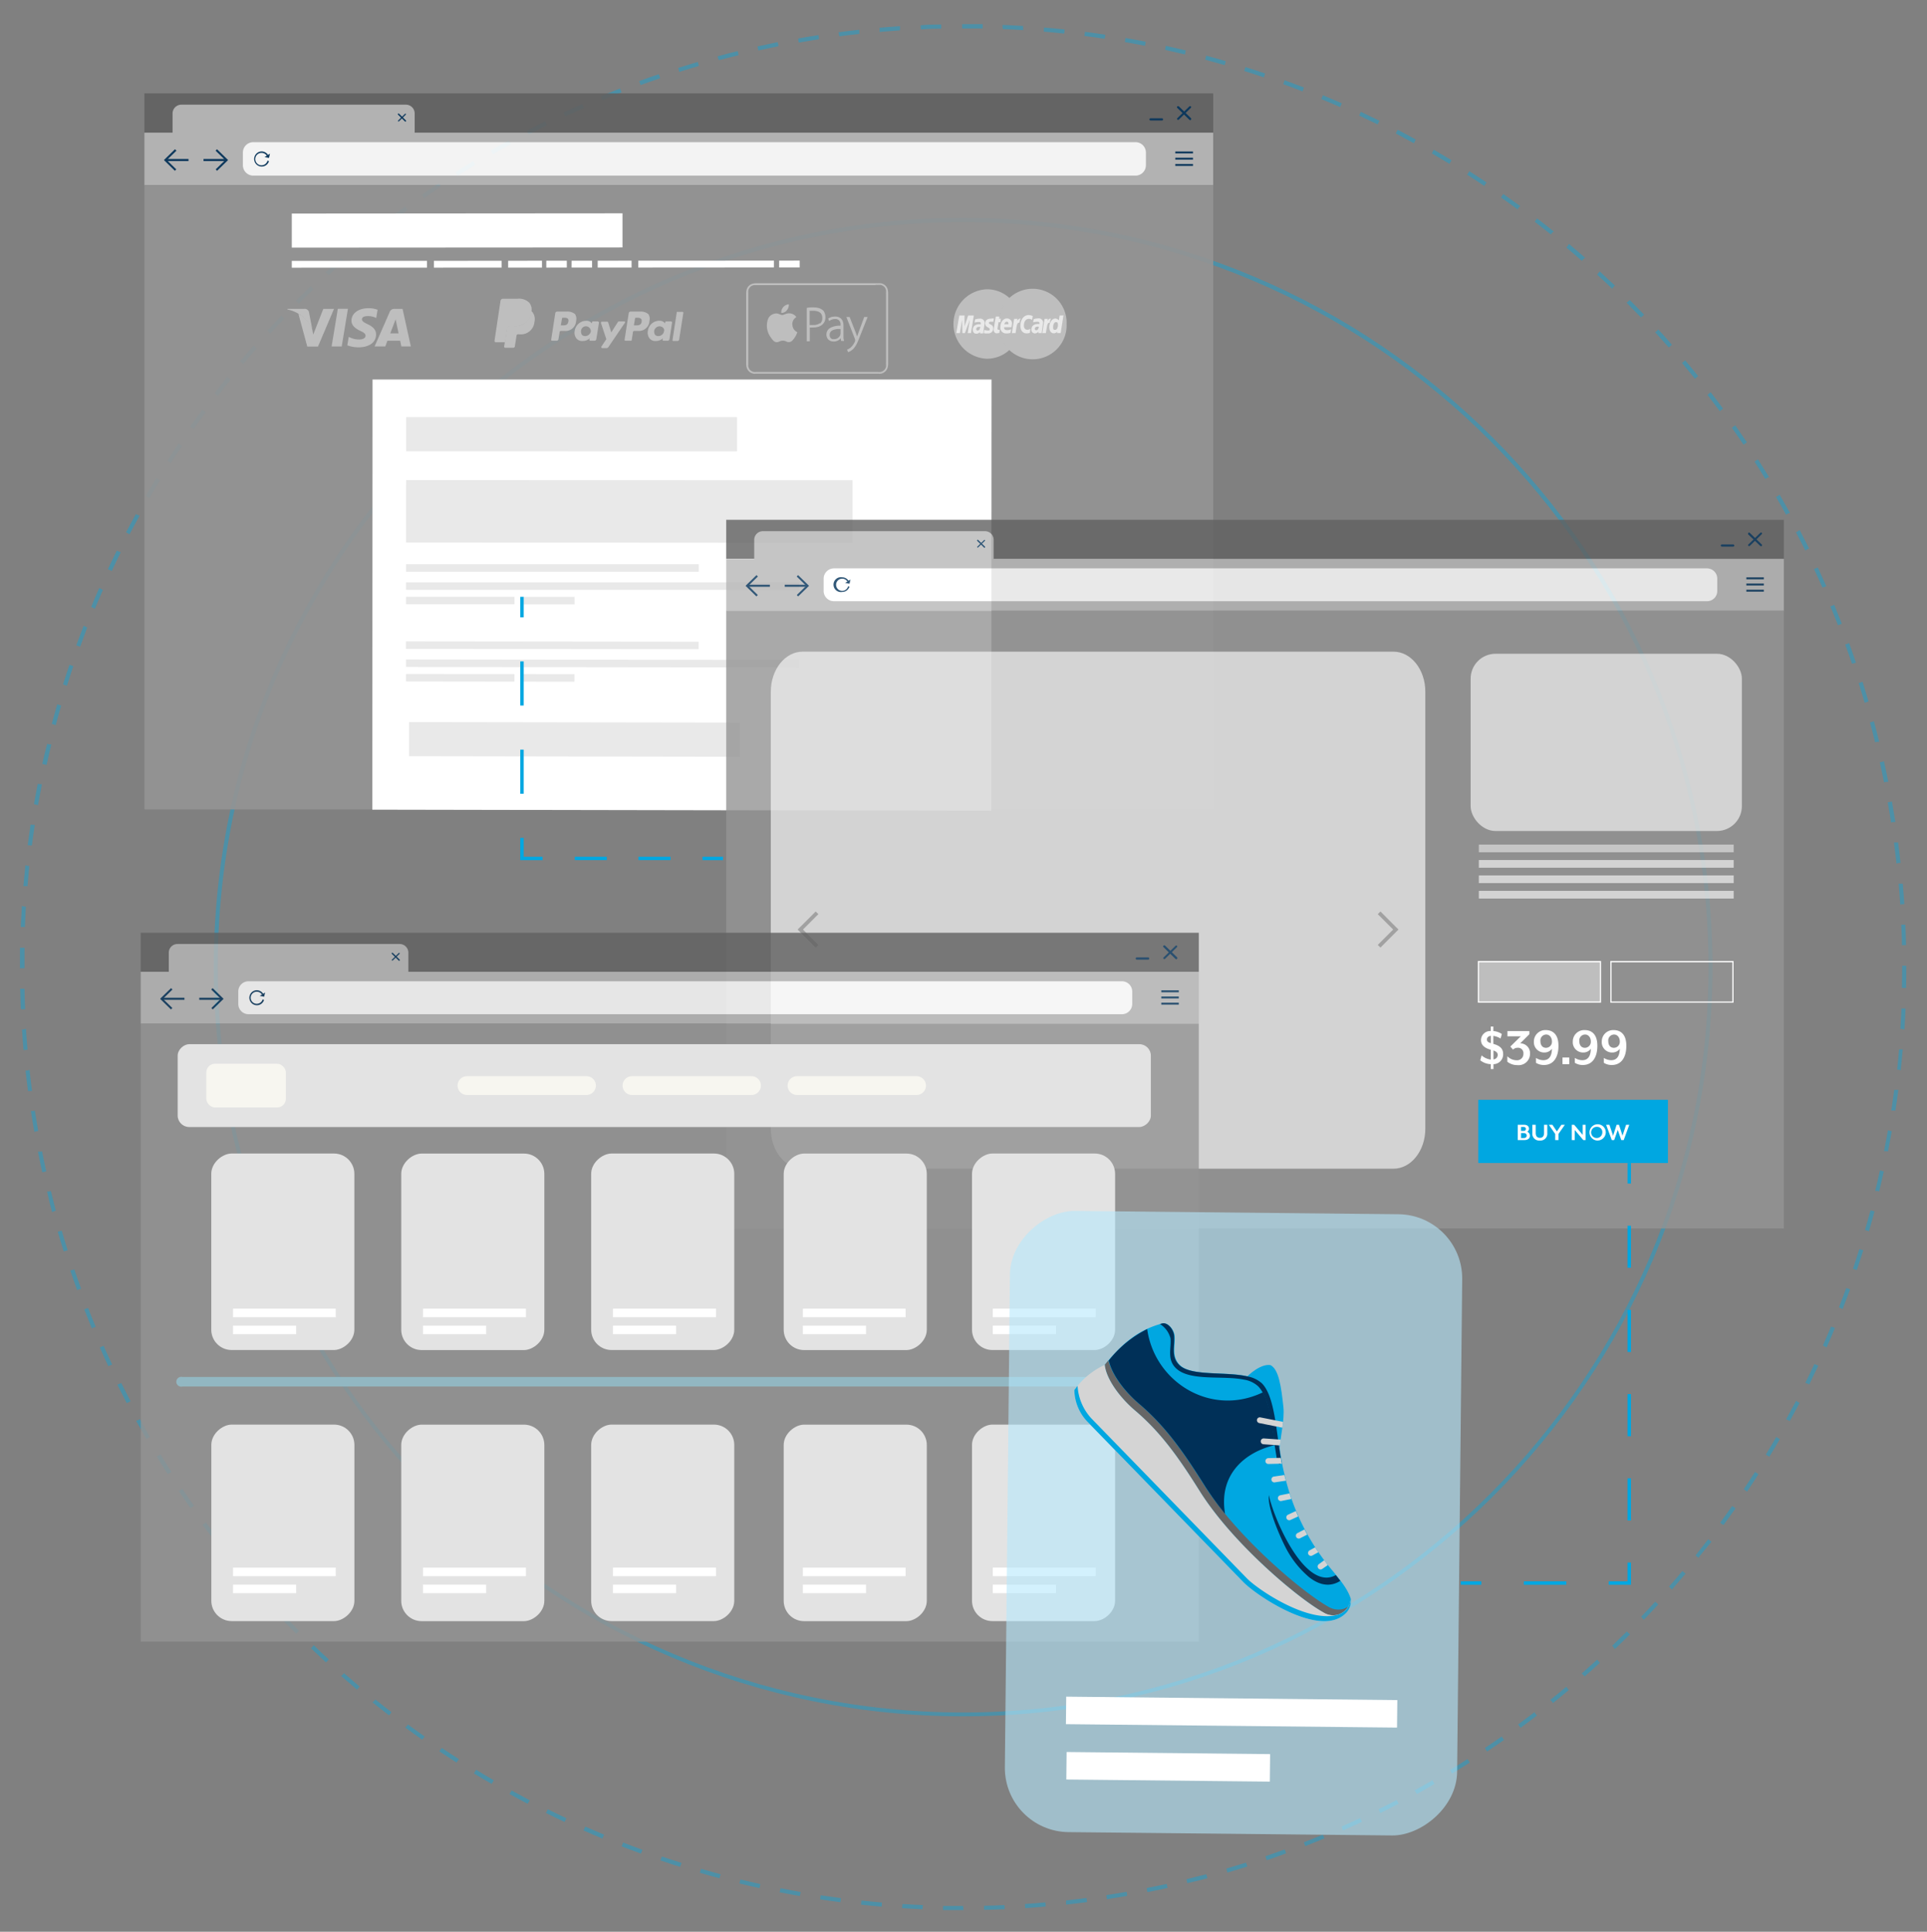 <?xml version="1.0" encoding="UTF-8"?> <svg xmlns="http://www.w3.org/2000/svg" viewBox="0 0 392.95 394"><rect x="0" y="0" width="392.95" height="394" fill="#808080" stroke="none"/><defs><style>.cls-1,.cls-13,.cls-20{fill:#00a7e1;}.cls-1{opacity:0.4;}.cls-2{opacity:0.9;}.cls-3{fill:#606060;}.cls-4{fill:#b7b7b7;}.cls-5{fill:#939393;}.cls-11,.cls-6{fill:#fff;}.cls-21,.cls-7{fill:#003058;}.cls-8{fill:#bebebe;}.cls-12,.cls-9{fill:#e9e9e9;}.cls-10{opacity:0.8;}.cls-11,.cls-12,.cls-14{opacity:0.6;}.cls-15{fill:#acabab;}.cls-16{fill:#e3e3e3;}.cls-17{fill:#f7f6f0;}.cls-18{fill:#92b7c2;}.cls-19{fill:#b6e8fb;}.cls-20,.cls-21,.cls-22,.cls-23{fill-rule:evenodd;}.cls-22{fill:#666;}.cls-23{fill:#d4d4d4;}</style></defs><title>digital-river-content-graphics-v1_isolated</title><g id="Layer_2" data-name="Layer 2"><path class="cls-1" d="M196.5,389.58h-.11c-1.36,0-2.73,0-4.09,0h0v-.84c1.36,0,2.72,0,4.09,0l.09.83v0Zm4.17-.05h0v-.84c1.39,0,2.78-.07,4.16-.13l0,.42,0-.42.06.83v0c-1.39.07-2.79.11-4.19.14v0Zm-12.54-.13h0c-1.4-.06-2.8-.13-4.19-.22h0l.09-.84c1.38.09,2.77.16,4.17.22l0,.43,0-.42Zm16.77,0,0-.42Zm4.16-.22-.06-.84c1.39-.09,2.78-.2,4.17-.32l0,.43V388l.08.84h0C211.85,389,210.45,389.08,209.06,389.17Zm-29.3-.3v0Zm0,0c-1.4-.12-2.79-.26-4.18-.41l.09-.83c1.38.15,2.77.28,4.16.4l0,.42V388l0,.83,0-.29Zm37.63-.42,0-.84c1.39-.15,2.77-.32,4.15-.5l.06.41-.06-.41.14.83h0c-1.38.19-2.77.35-4.16.5h-.06Zm-46-.48c-1.39-.18-2.78-.38-4.16-.59l0-.19,0,.19.11-.83-.08.66.1-.66c1.37.21,2.75.4,4.13.58h0l-.11.84,0-.19h0Zm54.32-.61-.1-.84c1.38-.21,2.75-.43,4.12-.67l.17.82-.07-.29,0,.29-.08-.41.07.42c-1.37.24-2.75.46-4.14.67Zm-62.6-.65,0-.19,0,.19.06-.42-.07.41c-1.38-.24-2.75-.49-4.12-.76h0l.19-.82c1.36.27,2.73.53,4.11.77Zm70.87-.8-.18-.82.11.39-.08-.4c1.37-.27,2.73-.55,4.08-.85h0l.19.82-.07-.29.06.29c-1.36.3-2.72.59-4.09.86h0l-.06-.29Zm4-1.28,0,.18Zm-83.12.46h0c-1.37-.3-2.72-.62-4.08-.95l.2-.81c1.35.33,2.71.64,4.07.94l-.1.45.11-.45Zm87.24-1-.14-.82c1.36-.33,2.7-.68,4-1l.11.41-.06-.42.2.81h0c-1.34.36-2.7.71-4.06,1h-.06Zm-95.37-1,.07-.42Zm0,0c-1.36-.36-2.7-.74-4-1.13l.07-.28-.09.28.23-.81-.09.4.11-.39c1.33.38,2.68.76,4,1.12l-.1.4.05-.42-.18.82.08-.23Zm103.56-1.17-.21-.81h0c1.33-.39,2.66-.8,4-1.21l.12.38-.1-.39.25.8h0c-1.33.42-2.67.82-4,1.21h0Zm-111.6-1.17.07-.28-.09.28.12-.4-.12.4c-1.34-.42-2.68-.86-4-1.31h0l.3-.79h0c1.32.44,2.65.88,4,1.3Zm119.62-1.36-.29-.79Zm0,0-.27-.79c1.32-.45,2.63-.92,3.94-1.39l.28.79v0C260.94,378.49,259.62,379,258.3,379.4Zm-127.61-1.34h0q-2-.72-3.93-1.47h0l.29-.78-.11.34.13-.34c1.3.51,2.61,1,3.92,1.48l-.15.41.15-.41Zm135.47-1.52-.29-.79Zm0,0-.3-.78c1.29-.51,2.58-1,3.86-1.56l.16.39-.14-.4.33.77,0,0h0C268.77,375.5,267.48,376,266.18,376.53ZM122.86,375l.14-.4Zm0,0c-1.3-.54-2.59-1.09-3.87-1.66l.17-.38v0l.18-.41c1.28.57,2.56,1.11,3.85,1.65l-.16.4.13-.41-.31.78.14-.28Zm151-1.67-.3-.78c1.27-.56,2.54-1.14,3.79-1.73l.38.76h0l-.2-.4.19.41c-1.26.59-2.53,1.16-3.81,1.72h0Zm-158.73-1.72c-1.27-.6-2.54-1.2-3.79-1.83l.37-.75c1.25.62,2.51,1.22,3.77,1.81l-.19.41.21-.4Zm-3.79-1.83h0l.37-.75Zm170.13,0-.37-.75.33.64-.32-.65c1.24-.61,2.48-1.24,3.71-1.88l.19.37-.18-.38.38.75h0c-1.24.65-2.48,1.28-3.73,1.89ZM107.61,367.9h0l.19-.38-.2.38c-1.24-.65-2.48-1.31-3.71-2l0,0,.45-.71q1.83,1,3.69,2Zm181.29-2-.21-.37h0l-.21-.38c1.22-.67,2.43-1.35,3.63-2.05l.21.37-.23-.35.43.72-.12-.24.13.23C291.34,364.56,290.12,365.24,288.9,365.92Zm-188.65-2.06,0,0h0c-1.21-.7-2.42-1.41-3.61-2.14l.22-.36h0l.23-.37c1.19.72,2.39,1.44,3.59,2.13l-.2.36.23-.34Zm192.32,0-.23-.36Zm3.53-2.1-.39-.74c1.19-.73,2.37-1.46,3.54-2.21l.22.35-.18-.37.42.72h0c-1.18.75-2.36,1.49-3.55,2.21h0Zm-203-2.25.2-.37Zm0,0c-1.18-.76-2.35-1.52-3.51-2.3h0l0,0,.5-.68c1.15.77,2.32,1.54,3.5,2.29l-.23.36.19-.38Zm210.16-2.26-.49-.68.25.32-.22-.34c1.15-.77,2.3-1.56,3.44-2.35l.24.34-.3-.3.54.64h0c-1.14.8-2.29,1.59-3.46,2.37l-.23-.35.23.35h0l-.15-.22ZM86.08,354.81h0c-1.14-.8-2.27-1.61-3.39-2.44h0l-.06,0,.35-.35.21-.28c1.12.82,2.26,1.63,3.4,2.43l-.25.35.3-.3Zm220.64,0-.29-.31Zm3.35-2.4-.25-.34h0l-.25-.35c1.12-.82,2.23-1.65,3.34-2.5l.25.33-.3-.29.54.64-.16-.24.18.23C312.31,350.75,311.19,351.58,310.07,352.41Zm3.39-2.55-.29-.3Zm-234.13,0,0,0h0c-1.11-.85-2.21-1.72-3.3-2.59h0l-.08-.07.36-.28,0,0,0,0,.29-.23-.29.23.23-.29c1.09.87,2.18,1.74,3.29,2.58l-.26.34.3-.3Zm237.35-2.52-.21-.32-.36-.29.08-.06h0c1.08-.87,2.16-1.75,3.22-2.64h0l0,0,.23.35.32.27-.3-.24.24.3c-1.07.9-2.15,1.78-3.24,2.66l-.24-.3Zm3-3,.06.07ZM76.25,346.9l.24-.34Zm-3.45-2.29,0,0h0q-1.6-1.35-3.18-2.73h0l-.06-.05.33-.27.24-.34-.22.32h0l.24-.27,3.17,2.72-.24.3.3-.24-.3.24Zm-2.94-3.12,0,0,0,0Zm253.23.46-.21-.32-.36-.28.06-.06h0c1-.92,2.08-1.84,3.1-2.78h0l.56.63-.14-.17.15.16c-1,.94-2.07,1.88-3.12,2.8l-.26-.29Zm-.23-.35h0ZM66.47,339.05l0,0c-1-.94-2-1.89-3.05-2.85l.27-.29-.3.24.3-.24.25-.37.06.05h0c1,1,2,1.91,3.05,2.86l-.27.29.28-.28Zm262.79-2.74-.26-.38,0,0,0,0-.2-.3.2.3-.25-.26c1-1,2-1.94,3-2.92l.29.3h0l0,0,.35.28,0,0h0q-1.49,1.49-3,2.94h0ZM329,336l-.32-.27ZM60.45,333.28l.22-.32-.28.27q-1.48-1.49-2.94-3l.31-.29h0l.31-.29c1,1,1.94,2,2.92,3h0l0,0-.33.26Zm.23-.35-.06.06Zm274.53-2.56-.56-.62c1-1,1.91-2,2.86-3.05l.31.28-.27-.32.6.58,0,0h0c-.94,1-1.9,2.05-2.87,3.06h0ZM54.63,327.21l.27-.31Zm0,0c-1-1-1.88-2.07-2.8-3.12l.31-.28h0l.32-.28c.91,1,1.84,2.08,2.79,3.1l-.31.29.26-.32-.59.59.22-.17Zm286.29-3-.32-.38-.26-.23c.92-1,1.83-2.1,2.72-3.17l.32.27-.29-.29.63.55h0c-.91,1.07-1.82,2.13-2.74,3.19h0Zm-291.8-3.3.3-.29Zm0,0c-.89-1.07-1.78-2.15-2.66-3.24h0l0,0,.68-.49c.87,1.09,1.75,2.16,2.65,3.23l-.32.27.29-.3Zm297.28-3.15-.68-.49.35.23-.32-.27c.87-1.08,1.73-2.18,2.58-3.28l.68.49-.25-.17.24.19-.34-.26.34.26C348.07,315.53,347.21,316.63,346.33,317.72ZM43.82,314.35h0c-.85-1.11-1.69-2.23-2.51-3.35h0l0,0,.69-.47c.83,1.12,1.66,2.23,2.51,3.33l-.34.26.36-.23Zm307.62-3.27-.68-.49.41.27-.4-.29c.83-1.12,1.64-2.26,2.44-3.4l.35.24-.33-.26.68.49v0c-.8,1.14-1.62,2.28-2.45,3.41l-.25-.18ZM38.86,307.6l.24-.19-.26.17c-.8-1.14-1.59-2.29-2.36-3.45l.25-.17-.26.17.68-.51-.35.29.37-.25c.78,1.16,1.56,2.3,2.36,3.44Zm.33-.26-.32.22Zm317.06-3.11-.67-.5c.78-1.16,1.54-2.33,2.29-3.5l.35.22-.32-.26.68.49h0c-.76,1.18-1.52,2.35-2.3,3.51h0ZM34.19,300.64v0h0c-.75-1.17-1.49-2.36-2.21-3.55h0l0-.07.45-.18.3-.19c.73,1.19,1.46,2.37,2.21,3.54l-.36.23.4-.16Zm326.61-3.53-.72-.43c.73-1.19,1.44-2.39,2.14-3.6h0l0,0,.35.23.39.14-.36-.12.33.2h0C362.24,294.72,361.53,295.92,360.8,297.11Zm1.78-3.82.14.08Zm-332.73.21,0,0h0c-.7-1.21-1.38-2.42-2.06-3.65h0l0-.07.4-.14.35-.22-.32.21h0l.32-.18c.67,1.22,1.35,2.43,2,3.63l-.36.21h0Zm-1.68-3.9,0,0,.05,0Zm336.83.27-.32-.21-.44-.15,0-.07h0q1-1.85,2-3.69h0l0-.05.35.23.4.14-.37-.12.34.19c-.65,1.24-1.31,2.47-2,3.7l-.33-.18Zm-.35-.23Zm2-3.7.09.05Zm-340.8.24,0,0h0c-.65-1.24-1.28-2.48-1.9-3.73h0l0-.06.4-.14.36-.22-.32.21.34-.16c.62,1.24,1.25,2.48,1.89,3.71l-.37.19h0Zm-1.51-4,0,0,.06,0Zm344.57.23-.32-.21-.43-.14,0-.06h0c.62-1.26,1.23-2.51,1.82-3.78l.37.18-.36-.21.77.33,0,.06h0c-.6,1.27-1.2,2.53-1.82,3.79l-.35-.17Zm-.35-.23ZM22.12,278.69l.32-.21-.35.16c-.59-1.26-1.17-2.53-1.73-3.81l.76-.34c.57,1.27,1.14,2.54,1.73,3.79h0l0,.06-.4.13Zm.35-.23-.07,0Zm350-3.64-.74-.39c.56-1.28,1.11-2.56,1.65-3.85l.39.16-.37-.21.77.33,0,0h0q-.81,2-1.65,3.87h0ZM18.74,271l.36-.2Zm0-.05c-.53-1.29-1.05-2.58-1.56-3.88l.39-.15h0l.39-.15c.51,1.29,1,2.58,1.56,3.86l-.39.16.36-.21-.75.35.27-.09Zm357-3.93-.42-.24-.33-.13c.51-1.3,1-2.61,1.48-3.92l.39.14-.36-.21.76.34h0c-.48,1.31-1,2.61-1.48,3.91h0Zm-360-3.81.37-.2Zm0-.06c-.48-1.32-.94-2.63-1.4-4l.16-.05-.16.05v0l.81-.24c.45,1.32.91,2.63,1.39,3.94l-.4.14.37-.21-.76.35.06,0Zm362.9-4.11-.8-.24.4.11-.39-.14c.45-1.32.88-2.65,1.3-4l.38.12-.38-.13.81.24v0c-.42,1.34-.86,2.67-1.31,4l-.39-.13.39.13ZM13,255.24h0c-.43-1.33-.83-2.67-1.22-4l.4-.12-.4.12.4-.12-.4.12.79-.26-.39.14.4-.12c.39,1.34.8,2.67,1.22,4Zm.11,0h0l.33-.09Zm368-4.12-.8-.26c.39-1.33.76-2.68,1.12-4l.41.11-.4-.14.81.24h0c-.36,1.36-.74,2.7-1.13,4h0ZM10.62,247.21l.4-.12-.4.11.3-.09-.3.08c-.37-1.35-.71-2.7-1-4.07h0l0-.1H10l.4-.11L10,243h0l.37-.09c.33,1.35.68,2.7,1,4ZM10,243h0Zm373.25,0-.37-.11h-.46l0-.11h0c.33-1.35.64-2.71.94-4.07h0v0l.41.11h0l.37.09c-.3,1.37-.61,2.73-.95,4.09l-.37-.09Zm.54-4.2.15,0Zm-375.17.29v0h0c-.3-1.36-.59-2.73-.86-4.11h0v-.09h.42l.4-.1-.37.1h0l.36-.07c.27,1.37.56,2.73.86,4.09l-.37.09h0ZM9,239H9Zm-.83-4.11h0Zm376.86,0-.37-.11h-.45v-.09h0c.27-1.36.52-2.73.76-4.1h0v-.06l.41.12h0l.38.07c-.24,1.38-.5,2.76-.77,4.13l-.38-.08Zm.37-4.23.09,0ZM7,230.86v-.05H7c-.25-1.37-.47-2.75-.69-4.14h0v-.07h.42l.4-.11-.37.11h0l.35-.06c.22,1.38.44,2.76.68,4.12l-.38.08h0Zm-.25-4.26h0Zm379.76,0-.37-.1h-.46v-.07h0c.21-1.38.4-2.76.58-4.14l.42,0h.42v.07h0c-.18,1.39-.38,2.77-.59,4.15l-.38-.05Zm-.4-.11h0ZM5.73,222.6l.37-.13-.39.05c-.18-1.39-.35-2.77-.5-4.17l.39,0h0l.43-.15v.1h0c.15,1.39.31,2.77.49,4.15h0v.06H6.13Zm.4-.14h0Zm-.5-4.15Zm382,0-.4-.13h0l-.37,0c.15-1.38.28-2.76.4-4.15l.42,0H388v0h0c-.12,1.39-.26,2.79-.41,4.17h0Zm-.44-.15h0ZM4.82,214.27l.37-.12-.39,0c-.12-1.39-.23-2.79-.32-4.19l.39,0h0l.43-.15,0,.12h0v0h0c.09,1.38.2,2.76.32,4.13h0v.05H5.22Zm.4-.13h0ZM4.9,210Zm383.4,0-.4-.13h0l-.38,0c.09-1.39.16-2.78.22-4.17h.41l.43,0c-.06,1.4-.14,2.79-.23,4.18h0Zm-.43-.15h0Zm-383.62-4h0c-.06-1.39-.1-2.78-.13-4.18l.8,0H5c0,1.4.07,2.78.13,4.17l-.42,0H4.25Zm384.43-4.36h-.27l-.57,0c0-1.38.05-2.78.05-4.17v-.35h.84v.35c0,1.4,0,2.79-.05,4.19Zm-384.61-4v-.19c0-1.34,0-2.68,0-4H5c0,1.33,0,2.66,0,4v.18Zm384.66-.54h0Zm-.89-4.18h0c0-1.39-.08-2.78-.14-4.17l.43,0h-.43l.84,0h0c.06,1.39.11,2.79.14,4.18l-.81,0h0ZM5.08,189.07H4.66l-.42,0c.06-1.4.13-2.8.22-4.19h0l0-.12.43.15h0l.36.12-.36-.12.38,0C5.21,186.29,5.14,187.68,5.08,189.07Zm-.17-4.19h0Zm382.58-.39,0-.11h0v0h0c-.09-1.38-.2-2.76-.32-4.14h0v0h.42l.4-.13-.37.13.39,0c.12,1.39.23,2.78.32,4.18l-.39,0h0Zm.39-.14Zm-.29-4.18h0Zm-382,.57-.42,0H4.77v0h0c.12-1.4.26-2.79.4-4.18h0l0-.1.42.15h0l.35.12-.35-.12.37,0C5.86,178,5.73,179.35,5.61,180.74Zm0-4.2h0Zm381.13-.39v-.09h0c-.15-1.39-.32-2.77-.5-4.15h0v-.07h.42l.4-.12-.37.12.39,0c.18,1.38.35,2.77.5,4.16l-.38,0h0Zm-.08-4.3h0Zm-380.19.66-.37-.12H5.66v-.06h0c.18-1.38.37-2.77.58-4.15l.38.05-.37-.1.37.1h.46v.08h0c-.21,1.37-.4,2.75-.58,4.13l-.39,0Zm-.4-.13Zm.58-4.15h0Zm379-.4.4-.11Zm0-.06c-.22-1.37-.44-2.75-.69-4.12l.42-.07h0l.44-.12v0h0q.36,2.06.69,4.14h0v.07H386ZM7.74,164.23l-.41-.12h0L6.92,164c.25-1.38.5-2.76.77-4.13l.38.08-.37-.11.37.11h.45v.09h0c-.26,1.36-.52,2.73-.76,4.1h0Zm-.44-.13h0Zm376.89-4.52.4-.1Zm0,0c-.27-1.37-.56-2.73-.86-4.09l.41-.09h0l.44-.12v0h0c.3,1.36.59,2.73.86,4.1h0v.09h-.47ZM9.36,156,9,155.9h0l-.38-.09c.31-1.37.62-2.73,1-4.09l.38.09-.37-.11.37.11h.45l0,.11h0c-.33,1.35-.65,2.7-.94,4.07h0Zm-.44-.12H9l-.16,0Zm373.45-4.48.41-.1Zm0,0c-.34-1.36-.68-2.71-1.05-4.05l.81-.23-.4.11.4-.11-.29.09.29-.08c.37,1.35.72,2.7,1.05,4.06h0l0,.11h-.46l0,0,0,0h0Zm-371-3.52-.81-.23h0c.36-1.35.73-2.7,1.12-4h0v0l.8.26c-.39,1.33-.76,2.67-1.12,4l-.4-.11Zm368.87-4.53.4-.14-.41.12c-.39-1.34-.79-2.67-1.21-4l.41-.13-.42.12.8-.26v0c.42,1.33.83,2.67,1.22,4l-.4.12.4-.11-.4.11.4-.11ZM13.66,139.84l-.81-.24v0c.42-1.34.86-2.67,1.31-4l.39.14-.39-.14h0l.8.24-.4-.1.39.13c-.45,1.32-.88,2.65-1.3,4l-.4-.13Zm364-4.47v0h0c-.45-1.31-.91-2.62-1.39-3.92l.39-.15-.36.21.76-.35c.48,1.31.94,2.63,1.4,4l-.12,0,.12,0v0ZM16.35,131.89l-.8-.26.33.1-.32-.12c.48-1.32,1-2.64,1.48-3.94h0l0-.07.42.24.33.13C17.32,129.27,16.83,130.58,16.35,131.89Zm360.32-.62.37-.19Zm.32-.1.08,0h0Zm-2.19-3.65c-.51-1.29-1-2.58-1.56-3.86l.39-.16-.36.21.75-.35-.27.09.27-.11c.53,1.28,1.05,2.58,1.56,3.88ZM19.36,124.13l-.77-.33,0,0h0q.8-2,1.65-3.87h0l0,0,.75.39c-.57,1.28-1.11,2.56-1.65,3.85l-.39-.16Zm354.27-.64.36-.2Zm-2-3.65c-.56-1.27-1.14-2.53-1.73-3.79h0l0,0,.4-.14.35-.22-.32.21.35-.16c.59,1.27,1.17,2.53,1.74,3.81l-.39.17h0Zm-1.32-4,0,0,.08,0Zm-347.54.6-.77-.34,0,0h0c.59-1.27,1.2-2.54,1.82-3.79l.35.16-.32-.21.32.21.43.15,0,.06h0c-.61,1.25-1.22,2.51-1.81,3.78l-.37-.18Zm1.44-4h0Zm343.91-.1.32-.22h0l-.31.16c-.62-1.25-1.25-2.48-1.9-3.71l.38-.2,0,0,.38-.26,0,0h0c.64,1.23,1.28,2.48,1.9,3.73h0l0,.06-.39.13Zm.35-.23-.06,0ZM26.43,109l-.35-.23-.39-.14.36.12-.34-.18c.65-1.25,1.31-2.48,2-3.71L28,105l-.32-.21L28,105l.44.15,0,.07h0c-.67,1.22-1.33,2.45-2,3.69h0Zm-.38-.25h0l-.07,0Zm2-3.69ZM364.22,105l.35-.23Zm0,0c-.67-1.22-1.35-2.43-2.05-3.63l.36-.21h0l.38-.25v0h0c.7,1.21,1.38,2.42,2.06,3.64h0l0,.08-.43.15,0,0-.05,0-.34.12.34-.12ZM30.47,101.6l-.35-.23-.4-.14.37.12-.33-.2c.7-1.21,1.41-2.42,2.14-3.62l.36.22h0l.36.22c-.72,1.19-1.44,2.39-2.13,3.6h0Zm-.38-.25h0l-.13-.07ZM360,97.71c-.73-1.19-1.46-2.37-2.21-3.54l.35-.22-.39.15.74-.39h0c.75,1.17,1.48,2.35,2.21,3.54h0l0,.07-.44.18ZM34.83,94.42l-.35-.23.38.16L34.12,94c.75-1.18,1.52-2.36,2.3-3.52h0l0,0,.67.51C36.34,92.08,35.58,93.24,34.83,94.42Zm-.36-.22L34.08,94Zm321.08-3.48.32-.26-.34.23c-.78-1.16-1.57-2.31-2.37-3.44l.68-.51-.24.2.25-.18h0q1.2,1.71,2.37,3.45l-.2.13.2-.13Zm-2-3.78-.08.06.28-.19Zm-314.13.55L38.78,87v0c.8-1.14,1.62-2.28,2.45-3.41l.25.18-.24-.19.68.49-.39-.26.38.28c-.83,1.12-1.64,2.26-2.44,3.4l-.35-.24Zm311.27-3.63h0c-.82-1.11-1.66-2.22-2.5-3.32l.34-.27-.36.24.67-.5v0h0c.86,1.1,1.7,2.22,2.52,3.34h0l0,0ZM44.43,80.73l-.69-.49.26.17-.24-.19.33.25-.33-.26c.85-1.11,1.72-2.21,2.59-3.3l.69.49-.36-.22.33.26C46.13,78.53,45.27,79.62,44.43,80.73Zm301.21-3.48c-.88-1.08-1.76-2.16-2.65-3.22l.32-.27-.3.29.62-.56h0c.9,1.07,1.79,2.14,2.66,3.23v0l0,0Zm-296-3L49,73.68h0c.9-1.07,1.81-2.13,2.73-3.19h0l0,0,.31.37.27.24c-.92,1-1.83,2.1-2.72,3.17L49.35,74Zm293.66-.49.3-.29Zm-3-2.89c-.92-1-1.85-2.08-2.79-3.1l.31-.29-.27.33.59-.6-.21.18.2-.19c1,1,1.88,2.07,2.8,3.12ZM55.13,68l-.6-.58,0,0h0c.94-1,1.9-2,2.87-3.06h0l0,0,.56.62c-1,1-1.91,2-2.85,3.05l-.3-.28Zm282.64-.5.28-.32Zm-3.15-2.76c-1-1-1.94-2-2.93-3h0l0,0,.33-.26.24-.35-.22.33.29-.27c1,1,2,2,2.93,3ZM332,61.41l0,0,.07-.07Zm-271.12.53-.21-.32-.36-.28,0,0h0q1.49-1.48,3-2.94h0l.06-.06.25.38,0,0,0,0,.21.31-.21-.31.26.27c-1,1-2,1.94-3,2.92l-.28-.27Zm-.23-.35h0ZM64,58.93l-.33-.27Zm264.8-.07-.06,0h0q-1.51-1.44-3.06-2.85l.29-.31-.3.29.56-.62,0,0c1,.94,2,1.9,3.07,2.86l-.27.29.3-.24-.3.24ZM67,56.11l-.56-.62.13.15-.13-.15c1-.94,2.07-1.87,3.12-2.8l.26.29-.22-.32.22.32.35.28-.06.06h0C69,54.24,68,55.17,67,56.11ZM322.58,53.2l.25-.34Zm0,0c-1.05-.92-2.11-1.82-3.17-2.72l.27-.32,0,0,.25-.38.05,0h0q1.6,1.35,3.18,2.73h0l.06.06-.35.28,0,0,0,0-.28.22.28-.22ZM73.2,50.64,73,50.29,72.65,50l.3.24-.24-.3c1.07-.9,2.15-1.79,3.23-2.66l.25.3L76,47.28l.22.32.35.28-.07.07h0c-1.08.87-2.16,1.76-3.22,2.65h0ZM73,50.26l0,0-.06-.06Zm3.26-2.64h0Zm240,.2.24-.34Zm0,0c-1.09-.87-2.19-1.73-3.29-2.58l.26-.33-.3.29.52-.65,0,0h0c1.11.86,2.21,1.72,3.3,2.6h0l.08.07-.36.28,0,0,0,0-.29.23.29-.23ZM79.75,45.37,79.49,45l.3.3-.54-.64.17.24-.18-.23c1.1-.85,2.22-1.69,3.35-2.52l.25.34h0l.25.34C82,43.69,80.85,44.53,79.75,45.37Zm-.26-.32-.29-.31Zm230-2.34c-1.12-.82-2.25-1.63-3.4-2.43l.25-.35-.3.3.52-.65h0c1.14.8,2.27,1.61,3.4,2.43h0l.06,0-.35.35Zm-223-2.28-.24-.34.3.29L86,39.74l0,0,0,0q1.71-1.2,3.45-2.37l.24.35-.07-.09,0,0-.2-.31.49.68-.26-.32.23.34C88.75,38.85,87.61,39.63,86.47,40.43Zm-.25-.34-.29-.3Zm216.43-2.17c-1.15-.78-2.32-1.54-3.5-2.29l.23-.36-.19.38.41-.73c1.18.75,2.36,1.52,3.52,2.3l0,0ZM93.36,35.81l-.43-.72h0c1.17-.75,2.36-1.49,3.55-2.22h0l0,0,.4.74c-1.19.72-2.37,1.46-3.54,2.21l-.23-.35Zm206-.54.19-.37Zm-3.77-1.85q-1.78-1.08-3.6-2.13l.21-.37-.24.35.42-.73,0,0h0c1.21.7,2.42,1.42,3.61,2.14l-.21.36h0Zm-195.08-2-.22-.38.24.37Zm0,0-.43-.72.13.26-.14-.26c1.2-.7,2.42-1.38,3.64-2L104,29l0,0,.22.39C102.94,30.07,101.74,30.75,100.54,31.44Zm-.24-.35-.22-.35Zm188.05-1.85q-1.83-1-3.69-2l.37-.75h0l-.19.37.2-.37c1.24.64,2.47,1.3,3.69,2h0l0,0ZM107.81,27.43l-.38-.74h0c1.23-.65,2.48-1.28,3.73-1.9h0l.37.75-.36-.7.35.7c-1.24.62-2.48,1.25-3.71,1.89l-.17-.33Zm173.12-2.05.37-.76h0Zm0,0c-1.26-.61-2.51-1.22-3.78-1.81l.18-.38-.19.38.36-.76h0c1.27.6,2.53,1.2,3.79,1.82ZM115.28,23.73l-.37-.75h0l.2.4-.19-.41c1.26-.59,2.53-1.16,3.8-1.73h0l0,0,.29.79C117.8,22.57,116.54,23.15,115.28,23.73Zm158-1.89c-1.27-.56-2.56-1.11-3.85-1.64l.16-.38-.13.39.31-.78-.13.25.11-.26q1.95.81,3.87,1.65ZM122.87,20.38l-.33-.77,0,0c1.29-.53,2.58-1.05,3.88-1.56l.15.39h0l-.13-.39.29.79-.13-.33.13.33c-1.3.51-2.58,1-3.86,1.56l-.17-.4Zm146.76-.58.14-.39Zm-4-1.16.1-.31-.12.31c-1.3-.51-2.61-1-3.92-1.47l.16-.46-.17.46.27-.8h0c1.32.47,2.63,1,3.94,1.47h0Zm-135-1.3-.28-.79v.05l0-.05c1.32-.48,2.63-1,4-1.4l.27.8C133.28,16.39,132,16.86,130.66,17.34Zm4-1.4-.29-.79Zm123.09-.16c-1.32-.45-2.65-.88-4-1.3l.23-.81-.07.29.09-.28-.12.4.13-.4c1.34.42,2.67.86,4,1.31h0ZM138.54,14.65l-.24-.8h0c1.33-.42,2.67-.83,4-1.22h0l.21.82h0c-1.34.39-2.67.79-4,1.21l-.13-.4Zm111.21-1.36.08-.38-.1.37c-1.34-.39-2.68-.76-4-1.12l.11-.4-.05.41.17-.82-.08.24.07-.24c1.35.36,2.7.73,4,1.12l-.08.28.09-.27Zm-103.22-1-.19-.81h0c1.35-.37,2.7-.71,4.06-1.05h.06l.14.83c-1.35.33-2.7.68-4,1l-.11-.41Zm99.27-.56.06-.41Zm-4.15-.62c-1.35-.32-2.71-.64-4.07-.94l.09-.41-.1.41.16-.82h0c1.37.3,2.73.61,4.08.94l-.1.41h0Zm-87-.82-.19-.82.07.29-.06-.29c1.36-.3,2.73-.59,4.1-.87l.07.29-.05-.29.18.82-.11-.4.08.41c-1.37.27-2.72.55-4.08.86h0Zm-.12-.52,0,.08,0-.12ZM158.7,9V9Zm74.79.34c-1.36-.27-2.73-.53-4.11-.76l.13-.84,0,.19,0-.18-.06.41.07-.41c1.38.24,2.75.49,4.12.76h0Zm-70.6-.67-.17-.83.07.29,0-.29.08.41-.07-.41c1.37-.24,2.75-.47,4.13-.68h0L167,8C165.64,8.21,164.26,8.44,162.89,8.68Zm62.39-.76.09-.69-.11.69c-1.37-.21-2.75-.4-4.13-.58h0l.11-.84,0,.16,0-.16c1.39.18,2.78.38,4.16.59l0,.18,0-.18Zm-54.13-.51,0-.26,0,.26L171,6.58h0c1.38-.18,2.77-.35,4.16-.5h.06l0,.83C173.91,7.06,172.53,7.22,171.15,7.41ZM217,6.85c-1.39-.15-2.77-.28-4.16-.4l0-.43v.43l.06-.83,0,.31,0-.32c1.4.12,2.79.25,4.18.4l0,.42v0ZM179.42,6.5l-.08-.84h0c1.39-.12,2.78-.23,4.18-.32l0,.42v0l0,.43c-1.4.1-2.78.2-4.17.32l0-.41Zm29.23-.36c-1.38-.09-2.77-.16-4.17-.22l0-.43-.05.43,0-.84h0c1.4.06,2.79.13,4.19.22h0ZM212.84,6V6ZM187.79,6l0-.42,0,.41-.06-.83v0C189.14,5,190.54,5,191.93,5l0,.84C190.56,5.84,189.17,5.88,187.79,6ZM192,5.81V5h0Zm8.38,0v0c-1.3,0-2.61,0-3.91,0h-.27V4.92h.27c1.31,0,2.61,0,3.92,0h0Zm-4.2,0V4.92h0Zm-8.37-.23,0-.42Z"></path><path class="cls-1" d="M196.4,350.06c-84.26,0-152.81-68.55-152.81-152.81S112.14,44.44,196.4,44.44,349.21,113,349.21,197.25,280.66,350.06,196.4,350.06Zm0-304.78c-83.8,0-152,68.17-152,152s68.17,152,152,152,152-68.18,152-152S280.19,45.28,196.4,45.28Z"></path></g><g id="Layer_1" data-name="Layer 1"><g class="cls-2"><rect class="cls-3" x="29.45" y="19.05" width="217.95" height="8.03"></rect><path class="cls-4" d="M84.56,27.07V23.12a1.79,1.79,0,0,0-1.8-1.77H37a1.79,1.79,0,0,0-1.81,1.77v3.95H29.45v10.7H247.39V27.07Z"></path><rect class="cls-5" x="29.45" y="37.77" width="217.95" height="127.33"></rect><path class="cls-6" d="M231.54,35.82H51.67a2.12,2.12,0,0,1-2.14-2.09V31.11A2.11,2.11,0,0,1,51.67,29H231.54a2.11,2.11,0,0,1,2.13,2.08v2.62A2.12,2.12,0,0,1,231.54,35.82Z"></path><rect class="cls-7" x="239.66" y="30.9" width="3.61" height="0.39"></rect><rect class="cls-7" x="239.66" y="32.17" width="3.61" height="0.39"></rect><rect class="cls-7" x="239.66" y="33.45" width="3.61" height="0.39"></rect><polygon class="cls-7" points="35.66 34.83 35.95 34.55 34.01 32.65 35.98 30.73 35.68 30.44 33.72 32.36 33.45 32.63 33.43 32.65 35.66 34.83"></polygon><rect class="cls-7" x="33.92" y="32.43" width="4.52" height="0.42"></rect><polygon class="cls-7" points="44.27 34.83 43.98 34.55 45.93 32.65 43.96 30.73 44.25 30.44 46.22 32.36 46.49 32.63 46.51 32.65 44.27 34.83"></polygon><rect class="cls-7" x="41.5" y="32.43" width="4.52" height="0.42"></rect><polygon class="cls-7" points="55.05 31.34 53.95 32.03 54.85 32.21 55.05 31.34"></polygon><path class="cls-7" d="M54.56,32.74a1.27,1.27,0,1,1-1.23-1.56,1.28,1.28,0,0,1,1.09.6l.26-.15a1.58,1.58,0,0,0-1.35-.74,1.54,1.54,0,1,0,1.51,2Z"></path><path class="cls-7" d="M82.75,24.74h0a.14.14,0,0,1-.17,0l-1.39-1.36a.1.1,0,0,1,0-.16h0a.12.12,0,0,1,.17,0l1.39,1.36A.12.12,0,0,1,82.75,24.74Z"></path><path class="cls-7" d="M82.75,24.74h0a.14.14,0,0,1-.17,0l-1.39-1.36a.1.1,0,0,1,0-.16h0a.12.12,0,0,1,.17,0l1.39,1.36A.12.12,0,0,1,82.75,24.74Z"></path><path class="cls-7" d="M82.75,23.22h0a.12.12,0,0,1,0,.16l-1.39,1.36a.14.14,0,0,1-.17,0h0a.1.1,0,0,1,0-.16l1.39-1.36A.12.12,0,0,1,82.75,23.22Z"></path><path class="cls-7" d="M242.84,24.4h0a.22.22,0,0,1-.3,0L240.09,22a.18.18,0,0,1,0-.28h0a.23.23,0,0,1,.29,0l2.46,2.4A.21.21,0,0,1,242.84,24.4Z"></path><path class="cls-7" d="M242.84,24.4h0a.22.22,0,0,1-.3,0L240.09,22a.18.18,0,0,1,0-.28h0a.23.23,0,0,1,.29,0l2.46,2.4A.21.21,0,0,1,242.84,24.4Z"></path><path class="cls-7" d="M242.84,21.71h0a.19.19,0,0,1,0,.28l-2.46,2.4a.21.21,0,0,1-.29,0h0a.19.19,0,0,1,0-.29l2.45-2.4A.24.24,0,0,1,242.84,21.71Z"></path><path class="cls-7" d="M236.94,24.57h-2.31a.23.23,0,0,1-.24-.22h0a.23.23,0,0,1,.24-.22h2.31a.22.22,0,0,1,.23.22h0A.22.22,0,0,1,236.94,24.57Z"></path></g><polygon class="cls-6" points="202.19 77.41 75.97 77.41 75.92 165.14 202.15 165.37 202.19 77.41"></polygon><polygon class="cls-8" points="67.62 70.67 68.89 62.98 70.95 62.98 69.68 70.67 67.62 70.67"></polygon><path class="cls-8" d="M77,63.18a5.18,5.18,0,0,0-1.85-.32c-2,0-3.46,1-3.48,2.54,0,1.1,1,1.71,1.8,2.08s1.07.62,1.07,1c0,.52-.64.76-1.23.76a4.22,4.22,0,0,1-1.94-.41l-.26-.12-.29,1.72a6.52,6.52,0,0,0,2.29.41c2.16,0,3.57-1,3.58-2.63,0-.87-.54-1.54-1.72-2.08-.72-.36-1.16-.6-1.16-1s.38-.66,1.18-.66a3.68,3.68,0,0,1,1.54.3l.19.09L77,63.18Z"></path><path class="cls-8" d="M80.51,63a1,1,0,0,0-1.06.66l-3.06,7h2.18L79,69.49h2.6l.24,1.17h1.94L82.09,63Zm-.93,5,.82-2.15s.17-.44.27-.73l.14.66L81.28,68Z"></path><path class="cls-8" d="M63.87,68.25l-.18-1A5.91,5.91,0,0,0,60.85,64l1.81,6.69h2.18L68.11,63H65.93Z"></path><path class="cls-8" d="M58.61,63v.12a7.06,7.06,0,0,1,5.08,4.09L63,63.64A.89.89,0,0,0,62,63Z"></path><path class="cls-8" d="M217.5,66.09a6.93,6.93,0,1,1-13.85,0h0a6.93,6.93,0,1,1,13.85,0Z"></path><path class="cls-8" d="M201.25,59a7.09,7.09,0,0,0,0,14.17,6.78,6.78,0,0,0,4.65-1.85h0a7.26,7.26,0,0,0,.71-.76h-1.42a7.44,7.44,0,0,1-.52-.73h2.45a6.86,6.86,0,0,0,.4-.76h-3.25a6.67,6.67,0,0,1-.29-.74h3.83a7.26,7.26,0,0,0,.36-2.25,7.51,7.51,0,0,0-.16-1.51h-4.23a6.93,6.93,0,0,1,.2-.75h3.83a7.05,7.05,0,0,0-.3-.76h-3.24a6.72,6.72,0,0,1,.4-.75h2.44a8,8,0,0,0-.53-.76h-1.36a6.6,6.6,0,0,1,.69-.71A6.79,6.79,0,0,0,201.29,59Z"></path><path class="cls-9" d="M203.78,67.9l.09-.64-.19,0c-.26,0-.29-.14-.27-.24l.21-1.31H204l.09-.71h-.36l.07-.44h-.74s-.43,2.48-.43,2.78.24.64.58.64A2.35,2.35,0,0,0,203.78,67.9Z"></path><path class="cls-9" d="M204,66.68A1.16,1.16,0,0,0,205.28,68a1.9,1.9,0,0,0,.78-.12l.13-.73a2.2,2.2,0,0,1-.78.19c-.79,0-.65-.6-.65-.6h1.49a5.17,5.17,0,0,0,.1-.68,1,1,0,0,0-1-1.11C204.56,64.94,204,65.75,204,66.68Zm1.29-1.07c.42,0,.34.48.34.52h-.82S204.9,65.61,205.3,65.61Z"></path><path class="cls-9" d="M210,67.9l.13-.83a1.7,1.7,0,0,1-.61.19c-.52,0-.73-.41-.73-.85,0-.89.45-1.38,1-1.38a1.28,1.28,0,0,1,.68.22l.12-.8a2.57,2.57,0,0,0-.83-.19c-.85,0-1.68.76-1.68,2.18,0,.94.45,1.56,1.32,1.56A3.5,3.5,0,0,0,210,67.9Z"></path><path class="cls-9" d="M199.73,65a2.61,2.61,0,0,0-.9.16l-.1.65a2.32,2.32,0,0,1,.8-.13c.27,0,.47,0,.47.26a.59.59,0,0,1,0,.19l-.32,0c-.63,0-1.3.28-1.3,1.12,0,.66.43.81.71.81a.94.94,0,0,0,.75-.34l0,.28h.65l.29-2.07A.88.88,0,0,0,199.73,65Zm.15,1.69c0,.13-.08.72-.52.72a.27.27,0,0,1-.29-.28c0-.21.11-.46.65-.46A.48.48,0,0,1,199.88,66.64Z"></path><path class="cls-9" d="M201.43,68a1,1,0,0,0,1.11-1c0-.94-.88-.75-.88-1.13,0-.19.15-.25.41-.25l.5,0,.1-.67A3.33,3.33,0,0,0,202,65c-.55,0-1.1.22-1.1,1s.92.77.92,1.14-.26.26-.46.26a2,2,0,0,1-.65-.12l-.1.66A2.07,2.07,0,0,0,201.43,68Z"></path><path class="cls-9" d="M216.08,64.35l-.16,1a1,1,0,0,0-.71-.39c-.68,0-1.24.84-1.24,1.79,0,.62.3,1.23.91,1.23a.93.93,0,0,0,.69-.32l0,.27h.72l.57-3.59Zm-.35,2c0,.4-.19.93-.59.93s-.39-.22-.39-.58c0-.59.26-1,.58-1S215.73,65.87,215.73,66.31Z"></path><path class="cls-9" d="M195.74,67.94l.45-2.71.06,2.71h.51l1-2.71-.43,2.71H198l.58-3.59h-1.16l-.73,2.2,0-2.2h-1.07L195,67.94Z"></path><path class="cls-9" d="M207.09,67.94c.21-1.25.25-2.26.76-2.08a2.8,2.8,0,0,1,.28-.87H208c-.33,0-.58.46-.58.46l.07-.42h-.69l-.46,2.92Z"></path><path class="cls-9" d="M211.67,64.94a2.46,2.46,0,0,0-.89.17l-.11.65a2.32,2.32,0,0,1,.8-.13c.28,0,.48,0,.48.26a.41.41,0,0,1,0,.19l-.31,0c-.64,0-1.31.28-1.31,1.12A.71.71,0,0,0,211,68a1,1,0,0,0,.76-.35l0,.29h.65l.29-2.08A.88.88,0,0,0,211.67,64.94Zm.16,1.7c0,.12-.08.72-.52.72a.27.27,0,0,1-.29-.29c0-.2.11-.45.65-.45C211.79,66.62,211.81,66.63,211.83,66.64Z"></path><path class="cls-9" d="M213.27,67.94c.22-1.25.26-2.26.77-2.08a2.8,2.8,0,0,1,.28-.87h-.15c-.33,0-.57.46-.57.46l.07-.42H213l-.46,2.92Z"></path><path class="cls-8" d="M130.6,63.55h-2.08a.39.39,0,0,0-.3.25l-.86,5.5a.17.17,0,0,0,.18.19h1.1a.17.17,0,0,0,.19-.19l.24-1.56a.28.28,0,0,1,.31-.25h.67a2.15,2.15,0,0,0,2.39-2.07,1.64,1.64,0,0,0-.25-1.37,2.36,2.36,0,0,0-1.59-.5m.25,2.06c-.13.75-.68.75-1.23.75h-.36l.24-1.44c0-.06.06-.12.19-.12h.12c.36,0,.73,0,.91.25.13.06.13.25.13.56"></path><path class="cls-8" d="M115.63,63.55h-2.08a.43.43,0,0,0-.31.25l-.85,5.5c0,.13.06.19.18.19h1a.39.39,0,0,0,.3-.25l.25-1.5a.27.27,0,0,1,.3-.25h.68a2.14,2.14,0,0,0,2.38-2.06,1.7,1.7,0,0,0-.24-1.38,2.34,2.34,0,0,0-1.59-.5m.24,2.06c-.12.75-.67.75-1.22.75h-.31l.25-1.43c0-.07.06-.13.18-.13h.12c.37,0,.74,0,.92.25a.69.69,0,0,1,.06.56"></path><path class="cls-8" d="M121.92,65.55h-1c-.06,0-.18.06-.18.12l-.06.32-.06-.13a1.4,1.4,0,0,0-1.16-.43,2.38,2.38,0,0,0-2.27,2.06,1.88,1.88,0,0,0,.37,1.56,1.51,1.51,0,0,0,1.28.5,2,2,0,0,0,1.41-.56l-.06.31c0,.13.06.19.18.19h.92c.12,0,.24-.13.3-.25l.56-3.5c-.07-.07-.19-.19-.25-.19m-1.41,2a1.19,1.19,0,0,1-1.16,1,.94.94,0,0,1-.67-.25,1.39,1.39,0,0,1-.18-.75,1,1,0,1,1,2,0"></path><path class="cls-8" d="M136.84,65.55h-1c-.06,0-.18.06-.18.12l-.06.31-.06-.12a1.45,1.45,0,0,0-1.17-.44,2.37,2.37,0,0,0-2.26,2.07,1.89,1.89,0,0,0,.37,1.56,1.52,1.52,0,0,0,1.28.5,2,2,0,0,0,1.41-.56l-.06.31a.17.17,0,0,0,.18.19h.92c.12,0,.24-.13.3-.25l.55-3.51c-.06-.06-.12-.18-.24-.18m-1.41,2a1.19,1.19,0,0,1-1.16,1,1,1,0,0,1-.67-.25,1.39,1.39,0,0,1-.19-.75,1.14,1.14,0,0,1,1.11-1,1.09,1.09,0,0,1,.67.25.73.73,0,0,1,.24.75"></path><path class="cls-8" d="M127.24,65.55h-1a.31.31,0,0,0-.24.12l-1.35,2.13-.61-2a.28.28,0,0,0-.31-.19h-1c-.13,0-.19.13-.19.25l1.1,3.32-1,1.5c-.06.12,0,.31.12.31h1a.33.33,0,0,0,.25-.13l3.36-4.94c.18-.18.06-.37-.06-.37"></path><path class="cls-8" d="M138,63.73l-.86,5.63a.17.17,0,0,0,.19.19h.85a.41.41,0,0,0,.31-.25l.86-5.51a.16.16,0,0,0-.18-.18h-1c-.06-.07-.13,0-.19.12"></path><path class="cls-8" d="M107.87,61.68a3,3,0,0,0-2.32-.75h-3.06a.52.52,0,0,0-.42.38l-1.23,8.18a.29.29,0,0,0,.24.32H103l.49-3.06v.13a.52.52,0,0,1,.43-.38h.91a3.25,3.25,0,0,0,3.55-2.81v-.19h0a2.21,2.21,0,0,0-.49-1.81"></path><path class="cls-8" d="M108.3,63.49h0v.19a3.19,3.19,0,0,1-3.54,2.81h-.92a.52.52,0,0,0-.42.38l-.62,3.81a.24.24,0,0,0,.25.25h1.59a.34.34,0,0,0,.36-.31v-.07l.31-1.93v-.13a.34.34,0,0,1,.37-.31h.24a2.76,2.76,0,0,0,3.06-2.5,2.35,2.35,0,0,0-.31-1.88.63.63,0,0,0-.36-.31"></path><path class="cls-8" d="M107.87,63.3c-.06,0-.12-.06-.19-.06a.22.22,0,0,1-.18-.06,3.25,3.25,0,0,0-.79-.06h-2.39a.22.22,0,0,0-.18.06.34.34,0,0,0-.18.31l-.49,3.25v.13a.52.52,0,0,1,.43-.38h.91a3.25,3.25,0,0,0,3.55-2.81.24.24,0,0,1,.06-.19.67.67,0,0,0-.31-.12c-.18-.07-.18-.07-.24-.07"></path><polygon class="cls-6" points="163.07 54.55 158.88 54.55 158.88 53.16 163.07 53.15 163.07 54.55"></polygon><polygon class="cls-6" points="120.73 54.57 116.55 54.57 116.56 53.18 120.73 53.18 120.73 54.57"></polygon><polygon class="cls-6" points="115.58 54.57 111.4 54.58 111.4 53.18 115.58 53.18 115.58 54.57"></polygon><polygon class="cls-6" points="128.79 54.57 121.88 54.57 121.88 53.18 128.79 53.17 128.79 54.57"></polygon><polygon class="cls-6" points="110.52 54.58 103.62 54.58 103.62 53.19 110.52 53.18 110.52 54.58"></polygon><polygon class="cls-6" points="102.28 54.58 88.48 54.59 88.48 53.2 102.28 53.19 102.28 54.58"></polygon><polygon class="cls-6" points="157.82 54.55 130.16 54.57 130.16 53.17 157.82 53.16 157.82 54.55"></polygon><polygon class="cls-6" points="87.07 54.59 59.5 54.6 59.5 53.21 87.07 53.2 87.07 54.59"></polygon><rect class="cls-9" x="122.12" y="95.21" width="1.53" height="80.2" transform="translate(-12.57 258.04) rotate(-89.93)"></rect><rect class="cls-9" x="111.18" y="133.04" width="1.53" height="10.45" transform="translate(-26.47 250.04) rotate(-89.93)"></rect><rect class="cls-9" x="93.07" y="127.19" width="1.53" height="22.11" transform="translate(-44.52 231.91) rotate(-89.93)"></rect><rect class="cls-9" x="111.86" y="101.77" width="1.53" height="59.69" transform="translate(-19.11 244.1) rotate(-89.94)"></rect><rect class="cls-9" x="82.79" y="118.77" width="80.2" height="1.53"></rect><rect class="cls-9" x="106.72" y="121.74" width="10.45" height="1.53"></rect><rect class="cls-9" x="82.79" y="121.72" width="22.11" height="1.53"></rect><rect class="cls-9" x="82.8" y="115.08" width="59.69" height="1.53"></rect><polygon class="cls-9" points="173.85 110.72 82.8 110.66 82.81 97.92 173.85 97.95 173.85 110.72"></polygon><polygon class="cls-9" points="150.91 154.35 83.41 154.24 83.41 147.28 150.91 147.38 150.91 154.35"></polygon><polygon class="cls-9" points="150.31 92.06 82.81 92.04 82.81 85.08 150.31 85.09 150.31 92.06"></polygon><polygon class="cls-6" points="126.94 50.47 59.5 50.51 59.5 43.56 126.94 43.51 126.94 50.47"></polygon><path class="cls-8" d="M178.52,58.11h.54a2.8,2.8,0,0,1,.48,0,1.23,1.23,0,0,1,.41.13,1.37,1.37,0,0,1,.6.59,1.79,1.79,0,0,1,.13.41,2.85,2.85,0,0,1,0,.49,1.93,1.93,0,0,0,0,.24V74a1.93,1.93,0,0,0,0,.24,2.85,2.85,0,0,1,0,.49,1.51,1.51,0,0,1-.13.41,1.37,1.37,0,0,1-.6.59,1.53,1.53,0,0,1-.41.14,3.88,3.88,0,0,1-.48,0H154.22a3.89,3.89,0,0,1-.49,0,1.53,1.53,0,0,1-.41-.14,1.24,1.24,0,0,1-.35-.25,1.16,1.16,0,0,1-.24-.34,1.53,1.53,0,0,1-.14-.41,2.7,2.7,0,0,1,0-.49V59.78a2.85,2.85,0,0,1,0-.49,1.25,1.25,0,0,1,.14-.41,1.35,1.35,0,0,1,.59-.59,1.23,1.23,0,0,1,.41-.13,3.87,3.87,0,0,1,.49,0h24.3m0-.39H154.2a3.29,3.29,0,0,0-.54.05,1.67,1.67,0,0,0-.52.17,1.74,1.74,0,0,0-.76.76,1.8,1.8,0,0,0-.17.51,5.11,5.11,0,0,0-.05.55V74.21a5.11,5.11,0,0,0,.05.55,1.8,1.8,0,0,0,.17.51,1.77,1.77,0,0,0,.76.77,2.43,2.43,0,0,0,.52.17,3.27,3.27,0,0,0,.54,0h24.87a3.27,3.27,0,0,0,.54,0,1.87,1.87,0,0,0,.52-.17,1.77,1.77,0,0,0,.76-.77,1.8,1.8,0,0,0,.17-.51,5.11,5.11,0,0,0,.05-.55V59.77a3.41,3.41,0,0,0-.05-.55,1.8,1.8,0,0,0-.17-.51,1.69,1.69,0,0,0-.76-.76,1.89,1.89,0,0,0-.52-.18,4.9,4.9,0,0,0-.54,0h-.55Z"></path><path class="cls-8" d="M160.45,63.28a1.66,1.66,0,0,0,.4-1.22,1.75,1.75,0,0,0-1.13.58,1.6,1.6,0,0,0-.4,1.19A1.4,1.4,0,0,0,160.45,63.28Zm1.11,2.85a1.72,1.72,0,0,1,.83-1.46,1.78,1.78,0,0,0-1.4-.76c-.6-.06-1.17.35-1.47.35s-.77-.34-1.26-.33a1.9,1.9,0,0,0-1.59,1,4,4,0,0,0,.49,3.86c.32.47.71,1,1.21,1s.67-.31,1.26-.31.75.31,1.26.3.85-.47,1.17-.94a4.18,4.18,0,0,0,.53-1.09,1.69,1.69,0,0,1-1-1.55Zm6.22-2.85a2.11,2.11,0,0,0-.75-.43A3.35,3.35,0,0,0,166,62.7a6.79,6.79,0,0,0-.78,0c-.22,0-.43.06-.65.09h-.06v6.82h.62V66.79a3.94,3.94,0,0,0,.72,0,3.42,3.42,0,0,0,1-.13,2.17,2.17,0,0,0,.78-.41,1.93,1.93,0,0,0,.53-.68,2.39,2.39,0,0,0,0-1.74,1.91,1.91,0,0,0-.38-.6Zm-.58,2.61a2,2,0,0,1-1.34.4,3.24,3.24,0,0,1-.45,0,1.67,1.67,0,0,1-.31,0v-2.9l.3,0a4.44,4.44,0,0,1,.55,0,2.44,2.44,0,0,1,.71.1,1.64,1.64,0,0,1,.55.26,1.3,1.3,0,0,1,.35.45,1.64,1.64,0,0,1,.12.65,1.45,1.45,0,0,1-.48,1.18ZM172,69c0-.2,0-.39,0-.58v-1.9a3.91,3.91,0,0,0-.06-.68,1.8,1.8,0,0,0-.26-.64,1.41,1.41,0,0,0-.53-.46,1.78,1.78,0,0,0-.85-.18,3,3,0,0,0-.74.09,2.85,2.85,0,0,0-.68.33l0,0,.21.49.07-.05a2.24,2.24,0,0,1,.54-.26,2,2,0,0,1,.6-.09,1.15,1.15,0,0,1,.61.14.92.92,0,0,1,.34.34,1.2,1.2,0,0,1,.15.45,3.46,3.46,0,0,1,0,.43v0a4,4,0,0,0-2.12.46,1.55,1.55,0,0,0-.76,1.37,1.43,1.43,0,0,0,.09.5,1.33,1.33,0,0,0,.27.46,1.38,1.38,0,0,0,.46.31,1.67,1.67,0,0,0,.65.12,1.76,1.76,0,0,0,1-.26,1.84,1.84,0,0,0,.34-.27l.12-.13h0l.06.55h.6l0-.08A5.43,5.43,0,0,1,172,69Zm-.63-1a1,1,0,0,1,0,.27,1.29,1.29,0,0,1-.17.33,1.34,1.34,0,0,1-.65.5,1.41,1.41,0,0,1-.5.07,1.2,1.2,0,0,1-.33,0,1,1,0,0,1-.28-.17.77.77,0,0,1-.19-.28,1,1,0,0,1-.07-.42,1,1,0,0,1,.21-.64,1.28,1.28,0,0,1,.55-.37,3.28,3.28,0,0,1,.75-.18q.36,0,.72,0v1Zm4.86-3.35-1.16,3.16c-.07.19-.14.38-.2.57l-.09.26h0l-.09-.27c-.06-.19-.13-.37-.19-.54l-1.25-3.18h-.66l1.78,4.57a.41.41,0,0,1,0,.18.6.6,0,0,1,0,.18,3.37,3.37,0,0,1-.38.7,3.46,3.46,0,0,1-.39.47,1.75,1.75,0,0,1-.41.33,3.15,3.15,0,0,1-.4.21l-.07,0,.22.52.07,0,.32-.15a2.86,2.86,0,0,0,.54-.38,2.59,2.59,0,0,0,.44-.5,5,5,0,0,0,.4-.66c.12-.24.25-.52.37-.83s.26-.65.4-1l1.44-3.63Z"></path><g class="cls-10"><rect class="cls-3" x="148.09" y="106.02" width="215.67" height="7.94"></rect><path class="cls-4" d="M202.63,114v-3.92a1.77,1.77,0,0,0-1.79-1.74H155.59a1.77,1.77,0,0,0-1.79,1.74V114h-5.71v10.59H363.76V114Z"></path><rect class="cls-5" x="148.09" y="124.56" width="215.67" height="126"></rect><path class="cls-6" d="M348.07,122.62h-178a2.09,2.09,0,0,1-2.11-2.06V118a2.1,2.1,0,0,1,2.11-2.07h178a2.09,2.09,0,0,1,2.11,2.07v2.59A2.08,2.08,0,0,1,348.07,122.62Z"></path><rect class="cls-7" x="356.11" y="117.76" width="3.57" height="0.39"></rect><rect class="cls-7" x="356.11" y="119.02" width="3.57" height="0.39"></rect><rect class="cls-7" x="356.11" y="120.28" width="3.57" height="0.39"></rect><polygon class="cls-7" points="154.24 121.64 154.53 121.36 152.61 119.48 154.55 117.58 154.26 117.3 152.32 119.2 152.05 119.46 152.03 119.48 154.24 121.64"></polygon><rect class="cls-7" x="152.51" y="119.26" width="4.48" height="0.42"></rect><polygon class="cls-7" points="162.76 121.64 162.48 121.36 164.4 119.48 162.46 117.58 162.74 117.3 164.69 119.2 164.96 119.46 164.98 119.48 162.76 121.64"></polygon><rect class="cls-7" x="160.02" y="119.26" width="4.48" height="0.42"></rect><polygon class="cls-7" points="173.43 118.19 172.34 118.88 173.23 119.06 173.43 118.19"></polygon><path class="cls-7" d="M172.94,119.57a1.24,1.24,0,1,1-.14-.94l.26-.15a1.57,1.57,0,0,0-1.33-.74,1.52,1.52,0,1,0,0,3,1.55,1.55,0,0,0,1.49-1.09Z"></path><path class="cls-7" d="M200.84,111.66h0a.14.14,0,0,1-.17,0l-1.38-1.35a.12.12,0,0,1,0-.16h0a.14.14,0,0,1,.17,0l1.38,1.35A.12.12,0,0,1,200.84,111.66Z"></path><path class="cls-7" d="M200.84,111.66h0a.14.14,0,0,1-.17,0l-1.38-1.35a.12.12,0,0,1,0-.16h0a.14.14,0,0,1,.17,0l1.38,1.35A.12.12,0,0,1,200.84,111.66Z"></path><path class="cls-7" d="M200.84,110.15h0a.12.12,0,0,1,0,.16l-1.38,1.35a.14.14,0,0,1-.17,0h0a.12.12,0,0,1,0-.16l1.38-1.35A.14.14,0,0,1,200.84,110.15Z"></path><path class="cls-7" d="M359.25,111.32h0a.23.23,0,0,1-.29,0L356.53,109a.19.19,0,0,1,0-.28h0a.21.21,0,0,1,.29,0l2.43,2.37A.19.19,0,0,1,359.25,111.32Z"></path><path class="cls-7" d="M359.25,111.32h0a.23.23,0,0,1-.29,0L356.53,109a.19.19,0,0,1,0-.28h0a.21.21,0,0,1,.29,0l2.43,2.37A.19.19,0,0,1,359.25,111.32Z"></path><path class="cls-7" d="M359.25,108.67h0a.19.19,0,0,1,0,.28l-2.43,2.38a.23.23,0,0,1-.29,0h0a.19.19,0,0,1,0-.28l2.43-2.37A.21.21,0,0,1,359.25,108.67Z"></path><path class="cls-7" d="M353.42,111.49h-2.29a.22.22,0,0,1-.23-.22h0a.23.23,0,0,1,.23-.23h2.29a.23.23,0,0,1,.23.23h0A.22.22,0,0,1,353.42,111.49Z"></path></g><rect class="cls-11" x="299.89" y="133.34" width="55.31" height="36.15" rx="5.08"></rect><rect class="cls-12" x="301.56" y="172.26" width="51.97" height="1.57"></rect><rect class="cls-11" x="301.56" y="175.41" width="51.97" height="1.57"></rect><rect class="cls-11" x="301.56" y="178.55" width="51.97" height="1.57"></rect><rect class="cls-11" x="301.56" y="181.7" width="51.97" height="1.57"></rect><path class="cls-6" d="M304.54,217.05v1H304v-1a3.67,3.67,0,0,1-2.15-.79l.27-1a3.54,3.54,0,0,0,1.88.85v-2c-1.43-.4-2-1.05-2-2a1.88,1.88,0,0,1,2-1.82v-.92h.52v.92a3.55,3.55,0,0,1,1.73.61l-.26.92a3.88,3.88,0,0,0-1.47-.54v1.63c1.41.4,2,1,2,2.11A2,2,0,0,1,304.54,217.05Zm-.52-5.78c-.52.06-.81.34-.81.74s.21.57.81.76Zm.52,4.8a.92.92,0,0,0,.87-.91c0-.41-.25-.69-.87-.9Z"></path><path class="cls-6" d="M309.42,217.24a3.21,3.21,0,0,1-2.05-.69v-1.12a2.68,2.68,0,0,0,1.88.82,1.29,1.29,0,0,0,1.4-1.35,1.09,1.09,0,0,0-1.18-1.2,1.35,1.35,0,0,0-.94.38l-.55-.62,2.13-2.09h-2.72V210.3h4.48v.63L310,212.8a2,2,0,0,1,2,2.13A2.32,2.32,0,0,1,309.42,217.24Z"></path><path class="cls-6" d="M314.82,217.22a3,3,0,0,1-1.61-.45v-1a2.85,2.85,0,0,0,1.48.47c1,0,1.74-.57,1.78-2.33a1.91,1.91,0,0,1-1.56.76,2.1,2.1,0,0,1-2.12-2.27,2.32,2.32,0,0,1,2.45-2.3c1.08,0,2.56.55,2.56,3.19C317.8,215.68,316.77,217.22,314.82,217.22Zm.48-6.22a1.2,1.2,0,0,0-1.18,1.35c0,.78.38,1.36,1.14,1.36a1.21,1.21,0,0,0,1.21-1.24C316.47,211.52,315.92,211,315.3,211Z"></path><path class="cls-6" d="M318.62,217.05v-1.36H320v1.36Z"></path><path class="cls-6" d="M322.75,217.22a3,3,0,0,1-1.61-.45v-1a2.92,2.92,0,0,0,1.49.47c1,0,1.73-.57,1.77-2.33a1.88,1.88,0,0,1-1.56.76,2.1,2.1,0,0,1-2.12-2.27,2.32,2.32,0,0,1,2.46-2.3c1.08,0,2.55.55,2.55,3.19C325.73,215.68,324.71,217.22,322.75,217.22Zm.48-6.22a1.2,1.2,0,0,0-1.18,1.35c0,.78.38,1.36,1.14,1.36a1.21,1.21,0,0,0,1.21-1.24C324.4,211.52,323.85,211,323.23,211Z"></path><path class="cls-6" d="M328.66,217.22a3,3,0,0,1-1.61-.45v-1a2.85,2.85,0,0,0,1.48.47c1,0,1.73-.57,1.78-2.33a1.91,1.91,0,0,1-1.56.76,2.1,2.1,0,0,1-2.12-2.27,2.32,2.32,0,0,1,2.45-2.3c1.08,0,2.56.55,2.56,3.19C331.64,215.68,330.61,217.22,328.66,217.22Zm.48-6.22a1.2,1.2,0,0,0-1.18,1.35c0,.78.38,1.36,1.13,1.36a1.21,1.21,0,0,0,1.22-1.24C330.31,211.52,329.76,211,329.14,211Z"></path><rect class="cls-13" x="301.44" y="224.32" width="38.68" height="12.89"></rect><path class="cls-6" d="M310.84,232.53H309.5v-3.12h1.29c.71,0,1,.37,1,.82a.79.79,0,0,1-.35.61.86.86,0,0,1,.53.77C312,232.12,311.64,232.53,310.84,232.53Zm-.67-1.87h.51c.34,0,.47-.17.47-.4s-.13-.41-.47-.41h-.51Zm.56.45h-.56v1h.56c.42,0,.59-.22.59-.5S311.15,231.11,310.73,231.11Z"></path><path class="cls-6" d="M314,232.62a1.39,1.39,0,0,1-1.53-1.53v-1.68h.69v1.66c0,.67.31,1,.85,1s.85-.33.85-1v-1.66h.66v1.68A1.39,1.39,0,0,1,314,232.62Z"></path><path class="cls-6" d="M317.8,231.28v1.25h-.67v-1.25l-1.3-1.87h.73l.92,1.36.91-1.36h.71Z"></path><path class="cls-6" d="M322.86,232.53l-1.74-2.06v2.06h-.6v-3.12H321l1.74,2.06v-2.06h.6v3.12Z"></path><path class="cls-6" d="M325.66,232.62a1.66,1.66,0,1,1,1.79-1.65A1.69,1.69,0,0,1,325.66,232.62Zm0-2.79a1.14,1.14,0,1,0,1.08,1.14A1.06,1.06,0,0,0,325.66,229.83Z"></path><path class="cls-6" d="M331.11,232.53h-.5l-.65-1.87a1,1,0,0,1-.07-.24s-.05.18-.07.24l-.66,1.87h-.49l-1.15-3.12h.67l.67,2a1.67,1.67,0,0,1,.07.29s.06-.22.08-.29l.65-2h.48l.65,2,.07.29a1.92,1.92,0,0,1,.07-.29l.66-2h.65Z"></path><rect class="cls-8" x="301.48" y="196.15" width="24.88" height="8.23"></rect><path class="cls-6" d="M326.49,204.51H301.36V196h25.13Zm-24.89-.24h24.65v-8H301.6Z"></path><path class="cls-6" d="M353.5,204.51H328.38V196H353.5Zm-24.88-.24h24.64v-8H328.62Z"></path><g class="cls-14"><path class="cls-6" d="M290.65,230.2c0,4.51-2.91,8.17-6.5,8.17H163.68c-3.59,0-6.5-3.66-6.5-8.17V141.08c0-4.51,2.91-8.17,6.5-8.17H284.15c3.59,0,6.5,3.66,6.5,8.17Z"></path><polygon class="cls-15" points="166.88 186.45 166.33 185.91 163.2 189.05 163.19 189.05 162.65 189.59 162.65 189.59 162.65 189.59 163.19 190.13 163.2 190.13 166.33 193.27 166.88 192.73 163.74 189.59 166.88 186.45"></polygon><polygon class="cls-15" points="280.95 186.45 281.5 185.91 284.63 189.05 284.63 189.05 285.18 189.59 285.18 189.59 285.18 189.59 284.63 190.13 284.63 190.13 281.5 193.27 280.95 192.73 284.09 189.59 280.95 186.45"></polygon></g><g class="cls-10"><rect class="cls-3" x="28.7" y="190.25" width="215.76" height="7.95"></rect><path class="cls-4" d="M83.27,198.2v-3.92a1.77,1.77,0,0,0-1.79-1.74H36.2a1.76,1.76,0,0,0-1.78,1.74v3.92H28.7v10.59H244.46V198.2Z"></path><rect class="cls-5" x="28.7" y="208.79" width="215.76" height="126.05"></rect><path class="cls-6" d="M228.76,206.86H50.7a2.1,2.1,0,0,1-2.11-2.07V202.2a2.09,2.09,0,0,1,2.11-2.06H228.76a2.09,2.09,0,0,1,2.12,2.06v2.59A2.1,2.1,0,0,1,228.76,206.86Z"></path><rect class="cls-7" x="236.81" y="201.99" width="3.57" height="0.39"></rect><rect class="cls-7" x="236.81" y="203.25" width="3.57" height="0.39"></rect><rect class="cls-7" x="236.81" y="204.51" width="3.57" height="0.39"></rect><polygon class="cls-7" points="34.86 205.88 35.15 205.6 33.22 203.72 35.17 201.82 34.88 201.54 32.93 203.44 32.67 203.7 32.65 203.72 34.86 205.88"></polygon><rect class="cls-7" x="33.13" y="203.5" width="4.48" height="0.42"></rect><polygon class="cls-7" points="43.38 205.88 43.1 205.6 45.02 203.72 43.07 201.82 43.36 201.54 45.31 203.44 45.58 203.7 45.6 203.72 43.38 205.88"></polygon><rect class="cls-7" x="40.63" y="203.5" width="4.48" height="0.42"></rect><polygon class="cls-7" points="54.06 202.43 52.97 203.11 53.86 203.29 54.06 202.43"></polygon><path class="cls-7" d="M53.57,203.81a1.26,1.26,0,0,1-1.22.92,1.23,1.23,0,1,1,0-2.46,1.27,1.27,0,0,1,1.08.59l.25-.15a1.57,1.57,0,0,0-1.33-.74,1.53,1.53,0,1,0,1.49,2Z"></path><path class="cls-7" d="M81.47,195.89h0a.1.1,0,0,1-.16,0l-1.38-1.35a.1.1,0,0,1,0-.16h0a.12.12,0,0,1,.16,0l1.38,1.35A.1.1,0,0,1,81.47,195.89Z"></path><path class="cls-7" d="M81.47,195.89h0a.1.1,0,0,1-.16,0l-1.38-1.35a.1.1,0,0,1,0-.16h0a.12.12,0,0,1,.16,0l1.38,1.35A.1.1,0,0,1,81.47,195.89Z"></path><path class="cls-7" d="M81.47,194.38h0a.1.1,0,0,1,0,.16l-1.38,1.35a.1.1,0,0,1-.16,0h0a.1.1,0,0,1,0-.16l1.38-1.35A.12.12,0,0,1,81.47,194.38Z"></path><path class="cls-7" d="M240,195.55h0a.21.21,0,0,1-.29,0l-2.43-2.38a.19.19,0,0,1,0-.28h0a.21.21,0,0,1,.29,0l2.43,2.37A.19.19,0,0,1,240,195.55Z"></path><path class="cls-7" d="M240,195.55h0a.21.21,0,0,1-.29,0l-2.43-2.38a.19.19,0,0,1,0-.28h0a.21.21,0,0,1,.29,0l2.43,2.37A.19.19,0,0,1,240,195.55Z"></path><path class="cls-7" d="M240,192.9h0a.19.19,0,0,1,0,.28l-2.43,2.38a.21.21,0,0,1-.29,0h0a.19.19,0,0,1,0-.28l2.43-2.37A.21.21,0,0,1,240,192.9Z"></path><path class="cls-7" d="M234.12,195.73h-2.3a.23.23,0,0,1-.23-.23h0a.23.23,0,0,1,.23-.23h2.3a.23.23,0,0,1,.23.23h0A.23.23,0,0,1,234.12,195.73Z"></path></g><rect class="cls-16" x="115.1" y="240.73" width="40.08" height="29.18" rx="4.15" transform="translate(390.46 120.17) rotate(90)"></rect><rect class="cls-16" x="154.36" y="240.73" width="40.08" height="29.18" rx="4.15" transform="translate(429.72 80.92) rotate(90)"></rect><rect class="cls-16" x="192.76" y="240.73" width="40.08" height="29.18" rx="4.15" transform="translate(468.12 42.51) rotate(90)"></rect><rect class="cls-16" x="76.37" y="240.73" width="40.08" height="29.18" rx="4.15" transform="translate(351.73 158.91) rotate(90)"></rect><rect class="cls-16" x="37.63" y="240.73" width="40.08" height="29.18" rx="4.15" transform="translate(312.99 197.64) rotate(90)"></rect><rect class="cls-16" x="115.1" y="296.02" width="40.08" height="29.18" rx="4.15" transform="translate(445.75 175.46) rotate(90)"></rect><rect class="cls-16" x="154.36" y="296.02" width="40.08" height="29.18" rx="4.15" transform="translate(485.01 136.21) rotate(90)"></rect><rect class="cls-16" x="192.76" y="296.02" width="40.08" height="29.18" rx="4.15" transform="translate(523.41 97.8) rotate(90)"></rect><rect class="cls-16" x="76.37" y="296.02" width="40.08" height="29.18" rx="4.15" transform="translate(407.02 214.2) rotate(90)"></rect><rect class="cls-16" x="37.63" y="296.02" width="40.08" height="29.18" rx="4.15" transform="translate(368.29 252.93) rotate(90)"></rect><path class="cls-6" d="M47.52,266.91v1.75H68.47v-1.75Zm0,5.21H60.39v-1.74H47.52Z"></path><path class="cls-6" d="M86.25,266.91v1.75h21v-1.75Zm0,5.21H99.13v-1.74H86.25Z"></path><path class="cls-6" d="M125,266.91v1.75h21v-1.75Zm0,5.21h12.87v-1.74H125Z"></path><path class="cls-6" d="M163.72,266.91v1.75h20.95v-1.75Zm0,5.21H176.6v-1.74H163.72Z"></path><path class="cls-6" d="M202.45,266.91v1.75h21v-1.75Zm0,5.21h12.88v-1.74H202.45Z"></path><path class="cls-6" d="M47.52,319.73v1.74H68.47v-1.74Zm0,5.21H60.39V323.2H47.52Z"></path><path class="cls-6" d="M86.25,319.73v1.74h21v-1.74Zm0,5.21H99.13V323.2H86.25Z"></path><path class="cls-6" d="M125,319.73v1.74h21v-1.74Zm0,5.21h12.87V323.2H125Z"></path><path class="cls-6" d="M163.72,319.73v1.74h20.95v-1.74Zm0,5.21H176.6V323.2H163.72Z"></path><path class="cls-6" d="M202.45,319.73v1.74h21v-1.74Zm0,5.21h12.88V323.2H202.45Z"></path><rect class="cls-16" x="127" y="122.19" width="16.9" height="198.45" rx="2.35" transform="translate(356.87 85.97) rotate(90)"></rect><path class="cls-17" d="M119.59,219.5H95.23a1.92,1.92,0,1,0,0,3.84h24.36a1.92,1.92,0,1,0,0-3.84Zm33.65,0H128.88a1.92,1.92,0,1,0,0,3.84h24.36a1.92,1.92,0,0,0,0-3.84Zm33.66,0H162.53a1.92,1.92,0,1,0,0,3.84H186.9a1.92,1.92,0,0,0,0-3.84Z"></path><rect class="cls-17" x="42.07" y="216.96" width="16.22" height="8.92" rx="1.78"></rect><path class="cls-18" d="M233.71,282.79H37.2a1,1,0,1,1,0-1.94H233.71a1,1,0,1,1,0,1.94Z"></path><g class="cls-14"><rect class="cls-19" x="188.19" y="264.55" width="126.71" height="92.23" rx="13.12" transform="translate(-61.7 559) rotate(-89.41)"></rect></g><path class="cls-6" d="M217.42,346.05l-.06,5.61,67.52.7.06-5.61ZM259,357.77l-41.5-.43-.06,5.61,41.5.43Z"></path><path class="cls-20" d="M253.3,281.85l7.53,14.68c.19-3.38,1.17-6.93.88-9.55-.44-4.07-.92-7.68-2.63-8.55C257.27,278.12,254.77,280.05,253.3,281.85Z"></path><path class="cls-20" d="M237,269.94c-4.58,1.19-8.09,3.9-11.7,8.44-.36,3,1.85,6.81,5,9.46,5.47,4.64,9.59,10.48,13.59,16.85,6.55,10.45,20.64,21.6,26,24.15a4.46,4.46,0,0,0,2.78.55,3.57,3.57,0,0,0,2.8-3.23c-.61-2-2.07-3.75-3.64-5.68a46.44,46.44,0,0,1-9.94-19.94c-1.57-6.12-1.42-15.31-4.51-18.41-3.26-3.26-13.84-.77-16.79-3.72-1.82-1.81-.85-4-1.07-6.06C239.33,271.14,238.15,269.63,237,269.94Z"></path><path class="cls-21" d="M273.32,322.43l-.93-1.18a3.15,3.15,0,0,1-.59.28c-6.13,2.27-12.19-12.24-13.06-16.59-.37,3,3.13,10.33,3.93,11.62a19.55,19.55,0,0,0,4.34,5.17c1.7,1.31,3.5,1.87,5.31,1.2A5.19,5.19,0,0,0,273.32,322.43Z"></path><path class="cls-22" d="M232.2,286.27c-2.95-2.51-5.57-6-6.16-8.83-.25.3-.51.61-.76.94.31,2.9,3.07,6.67,6.19,9.32,5.47,4.64,9.19,10.07,13.18,16.44,6.56,10.46,19.7,21.61,25.17,24.7a3.94,3.94,0,0,0,2.78.55,3.76,3.76,0,0,0,2.4-1.8,3.29,3.29,0,0,1-1.39.64,4,4,0,0,1-2.79-.55c-5.5-3.13-18.73-14.36-25.34-24.87C241.45,296.4,237.7,290.94,232.2,286.27Z"></path><path class="cls-21" d="M260.4,297.77c.16.89.66,1.06.92.46-.16-.86-.29-1.74-.42-2.64-.77-5.33-1.26-11.13-3.59-13.46a6,6,0,0,0-3-1.41c-4.48-1-11.51,0-13.83-2.31-1.82-1.81-.85-4-1.07-6.06-.12-1.21-1.3-2.72-2.47-2.41l-.4.11a4.9,4.9,0,0,1,2.14,2.9c.21,2-.75,4.25,1.06,6.06,2.8,2.79,9.57,1.48,13.92,2.38a5.53,5.53,0,0,1,2.88,1.34c2.14,2.14,2.72,7.2,3.4,12.15C260.11,295.85,260.25,296.82,260.4,297.77Z"></path><path class="cls-21" d="M249.81,308.75c-1.37-8.22,4.27-12.6,10.09-14H260c-.56-4.11-1.07-8.29-2.48-10.77a16.9,16.9,0,0,1-2.59,1c-9.69,2.89-19.59-3.85-21-13.9a23.14,23.14,0,0,0-7.82,6.39c.59,2.83,3.21,6.32,6.16,8.83,5.5,4.67,9.25,10.13,13.28,16.54A60.26,60.26,0,0,0,249.81,308.75Z"></path><path class="cls-23" d="M225.28,278.38a15.51,15.51,0,0,0-6.2,5.14,9.6,9.6,0,0,0,2.87,6.66l31.64,32.56c2.89,2.89,15.7,11.43,20.81,6.32a3.23,3.23,0,0,0,1-2.9,3.58,3.58,0,0,1-5.58,2.68c-5.47-3.09-18.61-14.24-25.17-24.7-4-6.37-7.71-11.8-13.18-16.44C228.35,285.05,225.59,281.28,225.28,278.38Z"></path><path class="cls-20" d="M272.6,329.39c-5.91,1.59-15.82-4.95-18.32-7.45l-31.64-32.55a10.6,10.6,0,0,1-2.9-6.73c-.23.28-.45.57-.66.86a9.6,9.6,0,0,0,2.87,6.66l31.64,32.56c2.89,2.89,15.7,11.43,20.81,6.32a3.23,3.23,0,0,0,1-2.9A3.57,3.57,0,0,1,272.6,329.39Z"></path><path class="cls-23" d="M261.49,291.19c.05-.41.1-.8.15-1.19l-4.62-.91a.59.59,0,0,0-.7.46.6.6,0,0,0,.47.7Z"></path><path class="cls-23" d="M261,294.81l.15-1.19-3.43-.24a.59.59,0,0,0-.63.55.59.59,0,0,0,.55.64Z"></path><path class="cls-23" d="M261.37,298.53l-.21-1.19-2.54.06a.61.61,0,0,0-.58.61.59.59,0,0,0,.61.58Z"></path><path class="cls-23" d="M262.21,302c-.11-.38-.21-.77-.31-1.16l-2.19.33a.6.6,0,0,0,.17,1.18Z"></path><path class="cls-23" d="M263.33,305.73c-.13-.38-.25-.76-.37-1.14l-1.9.39a.59.59,0,1,0,.25,1.16Z"></path><path class="cls-23" d="M264.72,309.29c-.17-.37-.32-.73-.47-1.1l-1.6.75a.59.59,0,0,0-.29.79.6.6,0,0,0,.8.28Z"></path><path class="cls-23" d="M266.57,313q-.3-.53-.57-1.05l-1.42.74a.59.59,0,0,0-.26.8.59.59,0,0,0,.8.25Z"></path><path class="cls-23" d="M268.84,316.59q-.34-.49-.66-1l-1.14.63a.61.61,0,0,0-.23.82.6.6,0,0,0,.81.22Z"></path><path class="cls-23" d="M270.76,319.22l-.72-1-1.1.81a.58.58,0,0,0-.13.83.59.59,0,0,0,.83.13Z"></path><rect class="cls-13" x="106.09" y="121.73" width="0.7" height="4.18"></rect><path class="cls-13" d="M106.79,161.9h-.7v-9h.7Zm0-18h-.7v-9h.7Z"></path><polygon class="cls-13" points="110.63 175.44 106.09 175.44 106.09 170.9 106.79 170.9 106.79 174.74 110.63 174.74 110.63 175.44"></polygon><path class="cls-13" d="M136.73,175.43H130.2v-.69h6.53Zm-13,0h-6.53v-.69h6.53Z"></path><rect class="cls-13" x="143.25" y="174.74" width="4.18" height="0.7"></rect><rect class="cls-13" x="297.88" y="322.53" width="4.18" height="0.7"></rect><rect class="cls-13" x="310.73" y="322.53" width="8.67" height="0.7"></rect><polygon class="cls-13" points="332.59 323.23 328.06 323.23 328.06 322.53 331.89 322.53 331.89 318.7 332.59 318.7 332.59 323.23"></polygon><path class="cls-13" d="M332.59,310.11h-.7v-8.59h.7Zm0-17.18h-.7v-8.59h.7Zm0-17.18h-.7v-8.59h.7Zm0-17.18h-.7V250h.7Z"></path><rect class="cls-13" x="331.89" y="237.21" width="0.7" height="4.18"></rect></g></svg> 